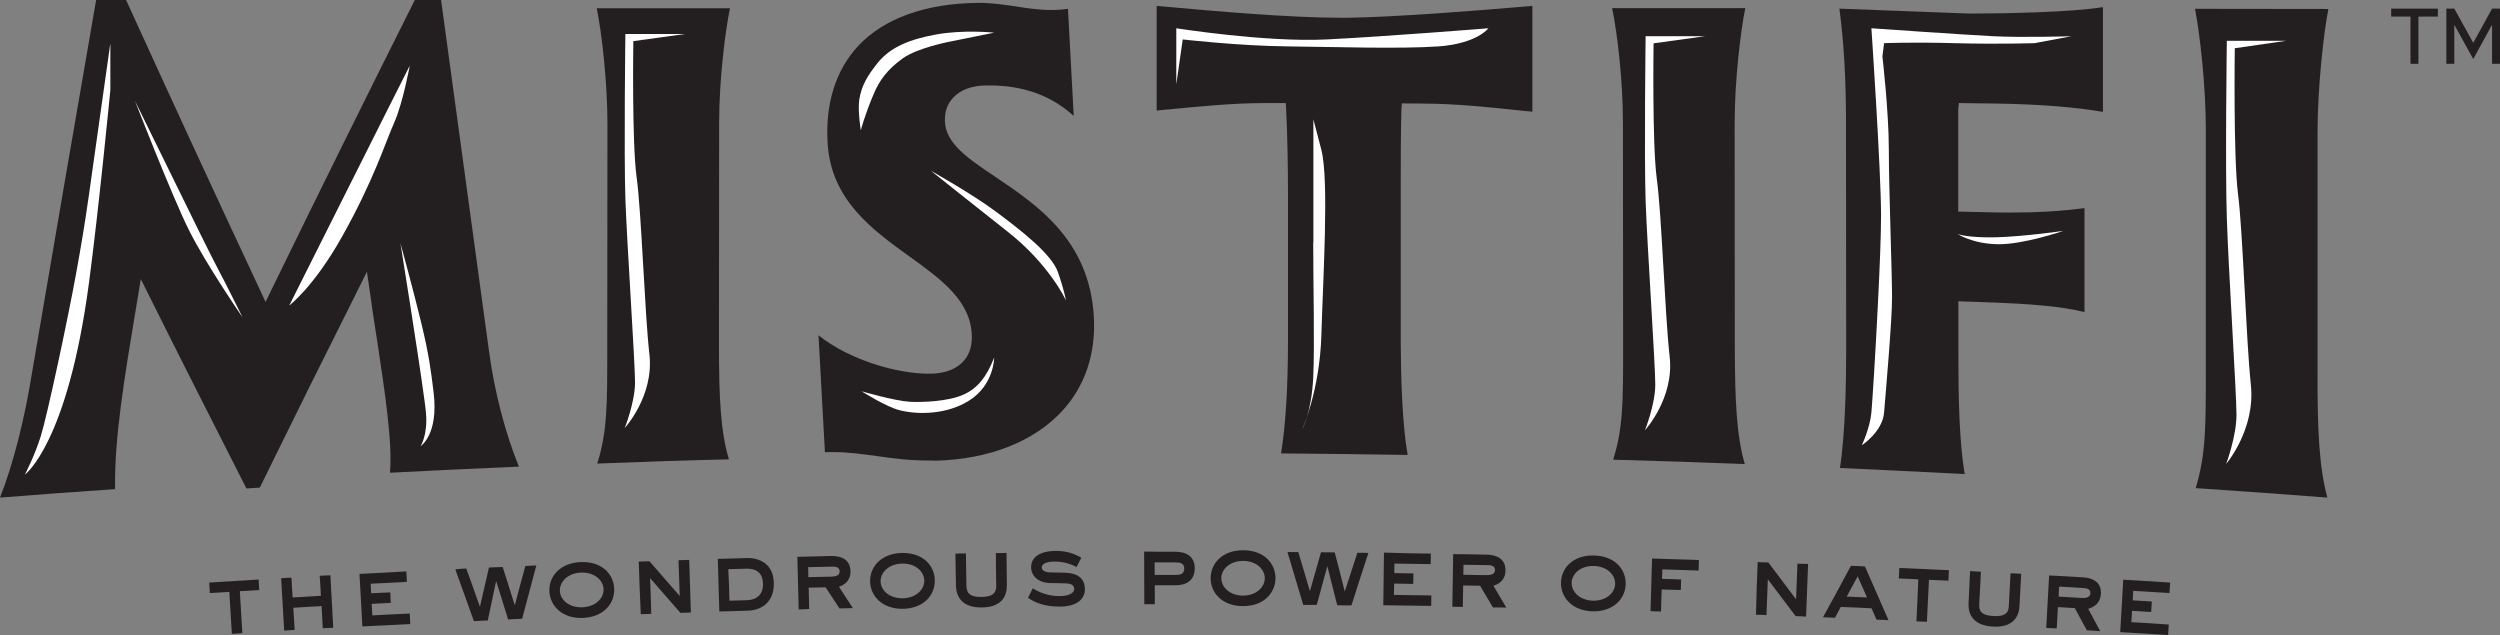 <?xml version="1.0" encoding="utf-8"?>
<!-- Generator: Adobe Illustrator 24.0.0, SVG Export Plug-In . SVG Version: 6.00 Build 0)  -->
<svg version="1.1" id="Layer_1" xmlns="http://www.w3.org/2000/svg" xmlns:xlink="http://www.w3.org/1999/xlink" x="0px" y="0px"
	 viewBox="0 0 147.71 37.53" style="enable-background:new 0 0 147.71 37.53;" xml:space="preserve">
<rect x="0" y="0" width="147.71" height="37.53" fill="#808080" stroke="none"/>
<style type="text/css">
	.st0{fill:#231F20;}
	.st1{fill:#FFFFFF;}
</style>
<path class="st0" d="M137.51,29.4c-2.58-0.2-5.2-0.39-7.78-0.56c0.6-1.99,0.6-3.55,0.6-7.17l0-13.92c0-2.62-0.33-5.62-0.64-7.23
	l7.88,0.01c-0.28,1.43-0.64,4.62-0.64,7.37l0,14.14C136.92,25.38,137.02,27.59,137.51,29.4"/>
<path class="st0" d="M0,29.4c0.77-1.95,1.45-4.59,1.91-7.48C3.14,14.7,4.41,7.33,5.68,0h1.77c2.55,5.6,5.21,11.37,7.91,17.13
	l0.33,0.71l0.34-0.7C18.77,11.52,21.54,5.92,24.51,0h1.55c0.95,6.94,1.89,13.85,2.83,20.73c0.31,2.35,0.95,4.83,1.77,6.84
	c-2.52,0.11-5.08,0.23-7.62,0.36c0.16-1.77-0.3-4.78-0.78-7.96l-0.01-0.05c-0.14-0.9-0.28-1.81-0.4-2.69l-0.17-1.18l-0.53,1.07
	c-1.98,3.94-3.93,7.87-5.8,11.69l-0.79,0.05c-1.94-3.81-3.87-7.62-5.73-11.35l-0.51-1.02l-0.26,1.57c-0.7,4.19-1.31,7.82-1.26,10.84
	C4.56,29.05,2.27,29.22,0,29.4"/>
<path class="st0" d="M54.89,27.21c-1.18,0-2.14-0.13-3.06-0.26c-0.88-0.12-1.7-0.24-2.66-0.24c-0.15,0-0.29,0-0.43,0.01l-0.38-6.91
	c1.83,1.47,4.66,2.27,6.5,2.27l0.14,0c1.52-0.03,2.43-0.84,2.42-2.16c-0.01-2.12-1.79-3.4-3.69-4.77c-2.17-1.56-4.63-3.33-4.83-6.68
	c-0.15-2.34,0.48-4.33,1.8-5.75c1.53-1.64,3.99-2.52,7.09-2.55h0.07c0.75,0,1.47,0.11,2.16,0.21c0.7,0.11,1.37,0.21,2.08,0.21
	c0.35,0,0.68-0.02,1-0.07l0.34,6.33c-1.34-1.21-2.97-1.8-4.98-1.8c-0.09,0-0.17,0-0.26,0c-0.82,0.02-1.47,0.27-1.89,0.73
	c-0.35,0.37-0.51,0.86-0.48,1.42c0.07,1.29,1.35,2.16,2.98,3.25c2.48,1.67,5.57,3.74,5.82,8.29c0.12,2.17-0.53,4.09-1.88,5.55
	c-1.67,1.81-4.33,2.85-7.47,2.93C55.14,27.21,55.02,27.21,54.89,27.21"/>
<path class="st0" d="M83.17,26.88c-2.51-0.04-5.02-0.07-7.48-0.09c0.27-1.67,0.41-3.86,0.41-6.7l0-8.57c0-1.8-0.04-3.7-0.11-5.08
	l-0.02-0.35l-1.26,0c-1.89,0-4.07,0.22-5.52,0.36c-0.32,0.03-0.61,0.06-0.85,0.08V0.35c0.22,0.02,0.49,0.04,0.81,0.07
	c2.3,0.21,7.01,0.63,10.07,0.63c0,0,0.24,0,0.36,0c2.95-0.04,7.86-0.44,10.23-0.64l0.73-0.06l0,6.25c-0.23-0.02-0.51-0.05-0.81-0.08
	c-1.48-0.16-3.72-0.4-5.67-0.4l-1.23-0.01L82.8,6.47c-0.04,1.49-0.04,3.48-0.04,5.08l0,8.6C82.77,22.21,82.84,25.01,83.17,26.88"/>
<path class="st0" d="M116.08,28.01c-2.51-0.13-4.98-0.25-7.37-0.36c0.32-2.01,0.37-5.18,0.37-6.92l-0.01-13.32
	c0-2.79-0.12-4.81-0.39-6.9c2.54,0.1,5.09,0.19,7.64,0.29l0.15,0c2.07,0,5.95-0.08,7.78-0.38l0,6.19c-1.6-0.28-3.78-0.45-6.18-0.49
	l-2.33-0.03l-0.04,0.36l0,6.05l1.68,0.04c0.45,0.01,0.89,0.02,1.31,0.02c1.72,0,3.23-0.09,4.47-0.27l0,6.15
	c-1.41-0.36-3.33-0.49-5.75-0.58l-1.7-0.06l0,3.2C115.71,23.36,115.75,26.02,116.08,28.01"/>
<path class="st0" d="M103.09,27.42c-2.58-0.1-5.19-0.19-7.78-0.26c0.59-1.88,0.59-3.35,0.59-6.75L95.89,7.27
	c0-2.45-0.32-5.26-0.64-6.79l7.87,0c-0.27,1.31-0.63,4.21-0.63,6.86l0.01,13.21C102.51,23.68,102.6,25.74,103.09,27.42"/>
<path class="st0" d="M35.29,27.39c0.59-1.92,0.59-3.4,0.59-6.81l0.01-13.24c0-2.47-0.32-5.3-0.63-6.85l7.87,0
	c-0.27,1.3-0.64,4.17-0.64,6.79l-0.01,13.08c0,3.11,0.09,5.14,0.59,6.78C40.46,27.2,37.85,27.29,35.29,27.39"/>
<path class="st1" d="M6.51,2.62c-1.39,9.76-1.33,9.77-2.03,13.63c-0.45,2.49-1.69,8.32-2.07,9.52c-0.38,1.21-0.94,2.27-0.94,2.27
	s2.52-1.79,3.79-11.35c0.6-4.53,1.26-11.37,1.26-11.37V2.62z"/>
<path class="st1" d="M24.21,3.88c0,0-2.51,4.97-3.26,6.48c-0.76,1.51-3.86,7.69-3.86,7.69s1.44-1.08,3.11-4.05
	c1.91-3.4,2.58-5.62,3.09-6.75C23.8,6.11,24.21,3.88,24.21,3.88"/>
<path class="st1" d="M58.74,1.93c0,0-1.82-0.19-3.44,0.11c-1.47,0.27-2.68,0.7-3.48,1.72c-0.52,0.66-0.92,1.27-1.05,2.12
	c-0.1,0.68,0.09,1.82,0.09,1.82s0.23-0.91,0.78-2.19c0.31-0.73,0.77-1.4,1.71-2.07c0.84-0.6,2.67-0.96,2.67-0.96L58.74,1.93z"/>
<path class="st1" d="M55,10.09c0,0,2.43,1.36,3.85,2.42c1.42,1.06,3.29,2.49,3.66,3.58c0.38,1.09,0.47,1.66,0.47,1.66
	s-0.96-2.12-3.48-4.09C58.24,12.67,55,10.09,55,10.09"/>
<path class="st1" d="M58.74,21.13c-0.45,1.14-0.98,1.81-1.8,2.18c-0.95,0.43-2.5,0.46-3.17,0.43c-0.9-0.05-2.86-0.62-2.86-0.62
	s1.47,0.94,2.29,1.13c1.09,0.26,2.74,0.24,4.04-0.57C58.74,22.75,58.74,21.13,58.74,21.13"/>
<path class="st1" d="M69.5,4.98V1.67c0,0,5.3,0.84,8.89,0.66c3.59-0.18,9.55-0.66,9.55-0.66s-0.66,0.9-2.93,1.07
	c-2.27,0.16-6.15,0.03-8.98,0c-2.84-0.03-6.15-0.41-6.15-0.41L69.5,4.98z"/>
<path class="st1" d="M77.59,14.32c0,2.67,0.09,5.98,0,8.01c-0.1,2.03-0.66,3.07-0.66,3.07s1.04-2.3,1.14-5.55
	c0.09-3.24,0.47-9.2,0-11l-0.47-1.8V14.32z"/>
<path class="st1" d="M100.74,2.14h-3.51c0,0-0.09,7,0,9.75c0.1,2.75,0.57,9.61,0.57,10.83c0,1.18-0.61,2.7-0.61,2.7
	s1.74-1.89,1.46-4.35c-0.28-2.46-0.47-8.41-0.76-10.5c-0.28-2.08-0.19-8.01-0.19-8.01"/>
<path class="st1" d="M122.39,2.14c0,0-2.84,0.09-4.63,0c-1.8-0.09-7.19-0.47-7.19-0.47s0.57,8.42,0.57,11.07
	c0,1.12-0.08,3.2-0.19,5.3c-0.14,2.87-0.33,5.78-0.38,6.33c-0.09,0.95-0.57,1.94-0.57,1.94s1.23-0.8,1.32-1.94
	c0.09-1.13,0.47-5.39,0.47-6.81c0-1.42-0.19-6.43-0.19-8.7c0-2.27-0.38-5.53-0.38-5.53l0.1-0.78c0,0,1.61-0.07,4.16,0
	c2.55,0.07,4.73,0,4.73,0L122.39,2.14z"/>
<path class="st1" d="M121.92,13.64c0,0-2.27,0.33-3.97,0.38c-1.7,0.04-2.28-0.19-2.28-0.19s0.87,0.58,2.39,0.6
	C119.56,14.45,121.92,13.64,121.92,13.64"/>
<path class="st1" d="M135.08,2.41h-3.51c0,0-0.1,7.52,0,10.47c0.09,2.95,0.57,10.36,0.57,11.63c0,1.27-0.61,2.9-0.61,2.9
	s1.74-2.03,1.46-4.67c-0.28-2.64-0.47-9.04-0.76-11.28c-0.28-2.24-0.19-8.61-0.19-8.61"/>
<path class="st1" d="M40.46,2.01h-3.51c0,0-0.09,7,0,9.75c0.1,2.74,0.57,9.65,0.57,10.83c0,1.18-0.61,2.7-0.61,2.7
	s1.74-1.89,1.46-4.35c-0.28-2.46-0.47-8.42-0.76-10.5c-0.28-2.08-0.19-8.01-0.19-8.01"/>
<path class="st1" d="M7.97,5.95c4.28,8.72,4.27,8.71,4.91,9.94c0.49,0.92,1.45,2.86,1.45,2.86s-2.16-3.13-3.18-5.18
	C10.13,11.51,7.97,5.95,7.97,5.95"/>
<path class="st1" d="M24.85,26.36c0,0,0.43-0.65,0.32-1.94c-0.01-0.15-0.04-0.38-0.08-0.69c-0.32-2.45-1.43-9.36-1.43-9.36
	s0.78,2.84,1.24,4.75c0.45,1.87,0.57,2.82,0.72,4.08C25.92,25.69,24.85,26.36,24.85,26.36"/>
<path class="st0" d="M15.28,34.24c0.01,0.21,0.02,0.42,0.04,0.62c-0.38,0.02-0.77,0.05-1.15,0.07c0.05,0.83,0.1,1.65,0.15,2.48
	l-0.62,0.04c-0.05-0.83-0.1-1.65-0.15-2.48c-0.38,0.02-0.77,0.05-1.15,0.07c-0.01-0.21-0.03-0.42-0.04-0.62
	C13.33,34.36,14.3,34.3,15.28,34.24"/>
<path class="st0" d="M17.22,34.13c0.02,0.39,0.04,0.78,0.07,1.17c0.56-0.03,1.11-0.06,1.67-0.1c-0.02-0.39-0.04-0.78-0.07-1.18
	c0.21-0.01,0.42-0.02,0.63-0.03c0.06,1.03,0.11,2.07,0.17,3.1c-0.21,0.01-0.42,0.02-0.62,0.03l-0.07-1.31
	c-0.55,0.03-1.11,0.06-1.67,0.1c0.03,0.43,0.05,0.87,0.08,1.31c-0.21,0.01-0.42,0.02-0.62,0.04c-0.06-1.04-0.12-2.07-0.18-3.1
	C16.8,34.15,17.01,34.14,17.22,34.13"/>
<path class="st0" d="M24.01,33.76c0.01,0.21,0.02,0.42,0.03,0.62c-0.71,0.04-1.43,0.07-2.14,0.11l0.03,0.56L23.06,35
	c0.01,0.21,0.02,0.42,0.03,0.62c-0.38,0.02-0.75,0.04-1.13,0.06L22,36.36c0.74-0.04,1.47-0.08,2.21-0.11l0.03,0.62
	c-0.94,0.05-1.89,0.1-2.83,0.14c-0.06-1.03-0.11-2.07-0.17-3.1C22.16,33.86,23.09,33.81,24.01,33.76"/>
<path class="st0" d="M27.55,33.59c0.27,0.75,0.54,1.5,0.8,2.25c0,0,0.01,0,0.01,0c0.18-0.77,0.35-1.54,0.53-2.31
	c0.27-0.01,0.54-0.02,0.81-0.03c0.24,0.75,0.48,1.5,0.71,2.25c0,0,0.01,0,0.01,0c0.2-0.77,0.41-1.54,0.62-2.31
	c0.22-0.01,0.43-0.02,0.65-0.03c-0.28,1.05-0.56,2.1-0.84,3.15c-0.28,0.01-0.56,0.02-0.83,0.04c-0.23-0.75-0.46-1.5-0.7-2.25
	c0,0-0.01,0-0.01,0c-0.16,0.77-0.33,1.54-0.49,2.31c-0.27,0.01-0.55,0.02-0.82,0.04c-0.36-1.02-0.73-2.04-1.1-3.06
	C27.12,33.61,27.34,33.6,27.55,33.59"/>
<path class="st0" d="M32.46,34.94c-0.04-0.87,0.62-1.68,1.85-1.73c1.24-0.05,1.95,0.7,1.98,1.58c0.03,0.87-0.63,1.67-1.85,1.72
	C33.22,36.56,32.5,35.8,32.46,34.94 M35.66,34.81c-0.02-0.54-0.55-1.01-1.33-0.98c-0.78,0.03-1.27,0.54-1.25,1.08
	c0.02,0.54,0.55,1,1.33,0.97C35.19,35.85,35.68,35.35,35.66,34.81"/>
<path class="st0" d="M37.74,33.18c0.21-0.01,0.42-0.01,0.63-0.02c0.59,0.68,1.19,1.36,1.78,2.04c0,0,0.01,0,0.01,0
	c-0.02-0.7-0.05-1.4-0.07-2.1c0.21-0.01,0.42-0.01,0.63-0.02c0.03,1.04,0.07,2.07,0.1,3.11c-0.21,0.01-0.42,0.01-0.62,0.02
	c-0.59-0.68-1.18-1.36-1.78-2.04c0,0-0.01,0-0.01,0c0.03,0.7,0.05,1.4,0.07,2.1c-0.21,0.01-0.42,0.01-0.62,0.02
	C37.81,35.25,37.77,34.21,37.74,33.18"/>
<path class="st0" d="M44.1,32.97c0.72-0.02,1.59,0.3,1.62,1.46c0.03,1.03-0.6,1.62-1.53,1.65c-0.56,0.02-1.12,0.03-1.69,0.05
	l-0.09-3.11C42.97,33.01,43.53,32.99,44.1,32.97 M43.1,35.49c0.35-0.01,0.71-0.02,1.06-0.03c0.55-0.02,0.94-0.34,0.92-0.97
	c-0.02-0.73-0.49-0.9-0.98-0.89c-0.36,0.01-0.71,0.02-1.07,0.03C43.07,34.25,43.08,34.87,43.1,35.49"/>
<path class="st0" d="M49.1,32.85c0.58-0.01,1.13,0.19,1.15,0.89c0.01,0.6-0.38,0.82-0.68,0.93c0.27,0.42,0.54,0.84,0.82,1.26
	c-0.26,0.01-0.52,0.01-0.79,0.02c-0.27-0.42-0.54-0.83-0.82-1.25c-0.33,0.01-0.67,0.02-1,0.02c0.01,0.42,0.02,0.84,0.03,1.26
	C47.6,36,47.4,36,47.19,36.01l-0.08-3.11C47.77,32.88,48.43,32.87,49.1,32.85 M47.75,33.51c0,0.2,0.01,0.4,0.01,0.59
	c0.45-0.01,0.91-0.02,1.36-0.03c0.19-0.01,0.5-0.04,0.49-0.31c-0.01-0.29-0.29-0.29-0.51-0.28C48.66,33.49,48.2,33.5,47.75,33.51"/>
<path class="st0" d="M51.41,34.36c-0.02-0.87,0.65-1.66,1.88-1.69c1.24-0.02,1.93,0.74,1.94,1.62c0.02,0.87-0.66,1.66-1.88,1.68
	C52.14,35.99,51.43,35.23,51.41,34.36 M54.61,34.3c-0.01-0.54-0.53-1.02-1.31-1c-0.78,0.01-1.28,0.52-1.27,1.05
	c0.01,0.54,0.53,1.01,1.31,1C54.12,35.33,54.62,34.84,54.61,34.3"/>
<path class="st0" d="M57.07,32.7c0.01,0.63,0.02,1.26,0.03,1.89c0.01,0.37,0.11,0.69,0.89,0.68c0.83-0.01,0.87-0.37,0.87-0.7
	c-0.01-0.63-0.02-1.26-0.02-1.89c0.21,0,0.42-0.01,0.63-0.01c0.01,0.63,0.01,1.26,0.02,1.89c0.01,0.66-0.3,1.32-1.49,1.33
	c-1.08,0.01-1.5-0.55-1.52-1.29c-0.01-0.63-0.02-1.26-0.03-1.89C56.65,32.7,56.86,32.7,57.07,32.7"/>
<path class="st0" d="M61.02,34.76c0.54,0.34,1.06,0.46,1.61,0.46c0.31,0,0.84-0.09,0.84-0.43c0-0.25-0.28-0.32-0.47-0.32
	c-0.31-0.01-0.62-0.02-0.93-0.02c-0.76-0.01-1.14-0.45-1.15-0.93c0-0.46,0.33-0.96,1.46-0.97c0.82-0.01,1.32,0.3,1.51,0.4
	c-0.09,0.18-0.19,0.37-0.28,0.55c-0.25-0.12-0.7-0.33-1.32-0.32c-0.33,0-0.74,0.08-0.74,0.35c0,0.24,0.35,0.3,0.56,0.29
	c0.27,0.01,0.54,0.01,0.81,0.02c0.72,0.01,1.18,0.32,1.18,0.97c0,0.56-0.43,1.02-1.46,1.03c-0.84,0.01-1.46-0.2-1.9-0.52
	C60.83,35.13,60.93,34.94,61.02,34.76"/>
<path class="st0" d="M69.46,32.6c0.61,0,1.13,0.26,1.13,0.98c0,0.7-0.48,1-1.12,1c-0.41,0-0.83,0-1.24,0l0,1.12
	c-0.21,0-0.42,0-0.62,0c0-1.04-0.01-2.07-0.01-3.11C68.21,32.6,68.84,32.6,69.46,32.6 M68.22,33.97c0.41,0,0.83,0,1.25,0
	c0.24,0,0.5-0.03,0.5-0.38c0-0.33-0.28-0.36-0.5-0.36c-0.42,0-0.83,0-1.25,0C68.22,33.48,68.22,33.72,68.22,33.97"/>
<path class="st0" d="M71.53,34.16c0-0.87,0.69-1.65,1.92-1.65c1.24,0,1.91,0.78,1.91,1.66c-0.01,0.87-0.7,1.65-1.92,1.64
	C72.21,35.81,71.53,35.03,71.53,34.16 M74.73,34.17c0-0.54-0.51-1.03-1.28-1.03c-0.78,0-1.29,0.49-1.29,1.02
	c0,0.54,0.51,1.03,1.28,1.03C74.21,35.19,74.72,34.71,74.73,34.17"/>
<path class="st0" d="M76.71,32.62c0.23,0.76,0.45,1.52,0.68,2.29h0.01l0.65-2.28c0.27,0,0.54,0.01,0.81,0.01
	c0.2,0.76,0.4,1.52,0.59,2.29h0.01c0.25-0.76,0.49-1.52,0.74-2.27c0.22,0,0.43,0,0.65,0.01c-0.34,1.03-0.67,2.07-1,3.1
	c-0.28,0-0.56,0-0.84-0.01c-0.19-0.76-0.38-1.52-0.58-2.29h-0.01c-0.21,0.76-0.41,1.52-0.62,2.27L77,35.74
	c-0.31-1.04-0.62-2.08-0.93-3.12C76.28,32.62,76.5,32.62,76.71,32.62"/>
<path class="st0" d="M84.54,32.71c0,0.21-0.01,0.42-0.01,0.62c-0.72-0.01-1.43-0.02-2.14-0.03c0,0.19-0.01,0.38-0.01,0.56
	c0.38,0.01,0.75,0.01,1.13,0.02l-0.01,0.62c-0.38-0.01-0.75-0.01-1.13-0.02c0,0.22-0.01,0.45-0.01,0.67
	c0.74,0.01,1.47,0.02,2.21,0.03c0,0.21-0.01,0.42-0.01,0.62c-0.94-0.01-1.89-0.03-2.83-0.04l0.04-3.11
	C82.69,32.68,83.62,32.7,84.54,32.71"/>
<path class="st0" d="M87.84,32.77c0.58,0.01,1.12,0.24,1.11,0.94c-0.01,0.6-0.42,0.8-0.71,0.9c0.25,0.43,0.51,0.86,0.76,1.29
	c-0.26-0.01-0.52-0.01-0.79-0.01c-0.25-0.43-0.51-0.85-0.76-1.28c-0.33-0.01-0.67-0.01-1-0.02c-0.01,0.42-0.01,0.85-0.02,1.27
	c-0.21,0-0.42-0.01-0.62-0.01l0.05-3.11C86.51,32.74,87.18,32.76,87.84,32.77 M86.47,33.37c0,0.2-0.01,0.4-0.01,0.59
	c0.45,0.01,0.91,0.02,1.36,0.02c0.19,0,0.5-0.01,0.51-0.29c0.01-0.29-0.28-0.3-0.49-0.3C87.37,33.38,86.92,33.38,86.47,33.37"/>
<path class="st0" d="M92.23,34.42c0.02-0.87,0.72-1.63,1.95-1.6c1.24,0.03,1.9,0.83,1.87,1.7c-0.02,0.87-0.74,1.63-1.96,1.6
	C92.88,36.08,92.21,35.29,92.23,34.42 M95.43,34.5c0.01-0.54-0.48-1.04-1.26-1.06c-0.78-0.02-1.3,0.46-1.31,0.99
	c-0.01,0.54,0.48,1.04,1.26,1.06C94.89,35.51,95.41,35.04,95.43,34.5"/>
<path class="st0" d="M98.14,36.13c-0.21-0.01-0.42-0.01-0.62-0.02c0.03-1.03,0.06-2.07,0.09-3.11c0.92,0.03,1.85,0.06,2.77,0.09
	l-0.02,0.62c-0.71-0.02-1.43-0.05-2.14-0.07c-0.01,0.19-0.01,0.38-0.02,0.56c0.38,0.01,0.75,0.02,1.13,0.04
	c-0.01,0.21-0.01,0.42-0.02,0.62c-0.38-0.01-0.75-0.02-1.13-0.03C98.16,35.27,98.15,35.7,98.14,36.13"/>
<path class="st0" d="M103.85,33.21c0.21,0.01,0.42,0.02,0.63,0.02c0.54,0.72,1.09,1.44,1.63,2.17c0,0,0.01,0,0.01,0
	c0.03-0.7,0.05-1.4,0.08-2.1c0.21,0.01,0.42,0.02,0.63,0.02c-0.04,1.04-0.08,2.07-0.12,3.11c-0.21-0.01-0.42-0.02-0.62-0.03
	c-0.54-0.72-1.08-1.44-1.63-2.16c0,0-0.01,0-0.01,0c-0.03,0.7-0.05,1.4-0.08,2.1c-0.21-0.01-0.42-0.02-0.62-0.02
	C103.77,35.28,103.81,34.25,103.85,33.21"/>
<path class="st0" d="M109.36,33.43c0.28,0.01,0.55,0.02,0.83,0.04c0.47,1.06,0.93,2.12,1.39,3.17c-0.24-0.01-0.47-0.02-0.71-0.03
	c-0.1-0.22-0.19-0.44-0.29-0.67c-0.61-0.03-1.21-0.05-1.82-0.08c-0.11,0.21-0.23,0.43-0.34,0.64c-0.24-0.01-0.47-0.02-0.71-0.03
	C108.27,35.46,108.82,34.44,109.36,33.43 M109.11,35.25c0.4,0.02,0.8,0.03,1.2,0.05c-0.18-0.42-0.36-0.83-0.55-1.25
	C109.54,34.45,109.32,34.85,109.11,35.25"/>
<path class="st0" d="M115.15,33.69c-0.01,0.21-0.02,0.42-0.03,0.62c-0.38-0.02-0.77-0.04-1.15-0.05c-0.04,0.83-0.08,1.65-0.12,2.48
	l-0.62-0.03c0.04-0.83,0.08-1.65,0.11-2.48c-0.38-0.02-0.77-0.04-1.15-0.05c0.01-0.21,0.02-0.42,0.03-0.62
	C113.2,33.6,114.17,33.64,115.15,33.69"/>
<path class="st0" d="M117.04,33.78c-0.03,0.63-0.06,1.26-0.1,1.89c-0.02,0.37,0.06,0.69,0.84,0.73c0.83,0.04,0.9-0.31,0.91-0.64
	c0.03-0.63,0.07-1.26,0.1-1.89c0.21,0.01,0.42,0.02,0.63,0.03c-0.03,0.63-0.07,1.26-0.1,1.89c-0.03,0.65-0.38,1.3-1.58,1.23
	c-1.08-0.06-1.47-0.65-1.43-1.39c0.03-0.63,0.06-1.26,0.09-1.89C116.62,33.76,116.83,33.77,117.04,33.78"/>
<path class="st0" d="M123.06,34.11c0.58,0.03,1.11,0.28,1.07,0.98c-0.04,0.59-0.45,0.79-0.75,0.88c0.24,0.44,0.47,0.88,0.71,1.32
	c-0.26-0.02-0.53-0.03-0.79-0.05c-0.24-0.44-0.48-0.87-0.71-1.31c-0.33-0.02-0.67-0.04-1-0.06c-0.02,0.42-0.05,0.84-0.07,1.26
	c-0.21-0.01-0.42-0.02-0.62-0.03c0.06-1.04,0.11-2.07,0.17-3.1C121.73,34.03,122.39,34.07,123.06,34.11 M121.66,34.66
	c-0.01,0.2-0.02,0.4-0.03,0.59c0.45,0.03,0.91,0.05,1.36,0.08c0.19,0.01,0.5,0,0.52-0.27c0.02-0.29-0.27-0.31-0.48-0.32
	C122.57,34.71,122.11,34.68,121.66,34.66"/>
<path class="st0" d="M128.22,34.42c-0.01,0.21-0.03,0.42-0.04,0.62c-0.71-0.04-1.43-0.09-2.14-0.13c-0.01,0.19-0.02,0.38-0.03,0.56
	c0.38,0.02,0.75,0.05,1.13,0.07c-0.01,0.21-0.03,0.42-0.04,0.62c-0.38-0.02-0.75-0.05-1.13-0.07c-0.01,0.22-0.03,0.45-0.04,0.67
	c0.74,0.04,1.47,0.09,2.21,0.14c-0.01,0.21-0.03,0.41-0.04,0.62c-0.94-0.06-1.89-0.12-2.83-0.17c0.06-1.04,0.12-2.07,0.18-3.1
	C126.38,34.31,127.3,34.36,128.22,34.42"/>
<polygon class="st0" points="144.04,0.51 144.04,0.98 142.89,0.98 142.89,3.77 142.42,3.77 142.42,0.98 141.28,0.98 141.28,0.51 "/>
<polygon class="st0" points="145.02,1.48 145.01,1.48 145.01,3.77 144.54,3.77 144.54,0.51 145.01,0.51 146.13,2.53 147.24,0.51 
	147.71,0.51 147.71,3.77 147.24,3.77 147.24,1.48 147.23,1.48 146.13,3.49 "/>
</svg>

